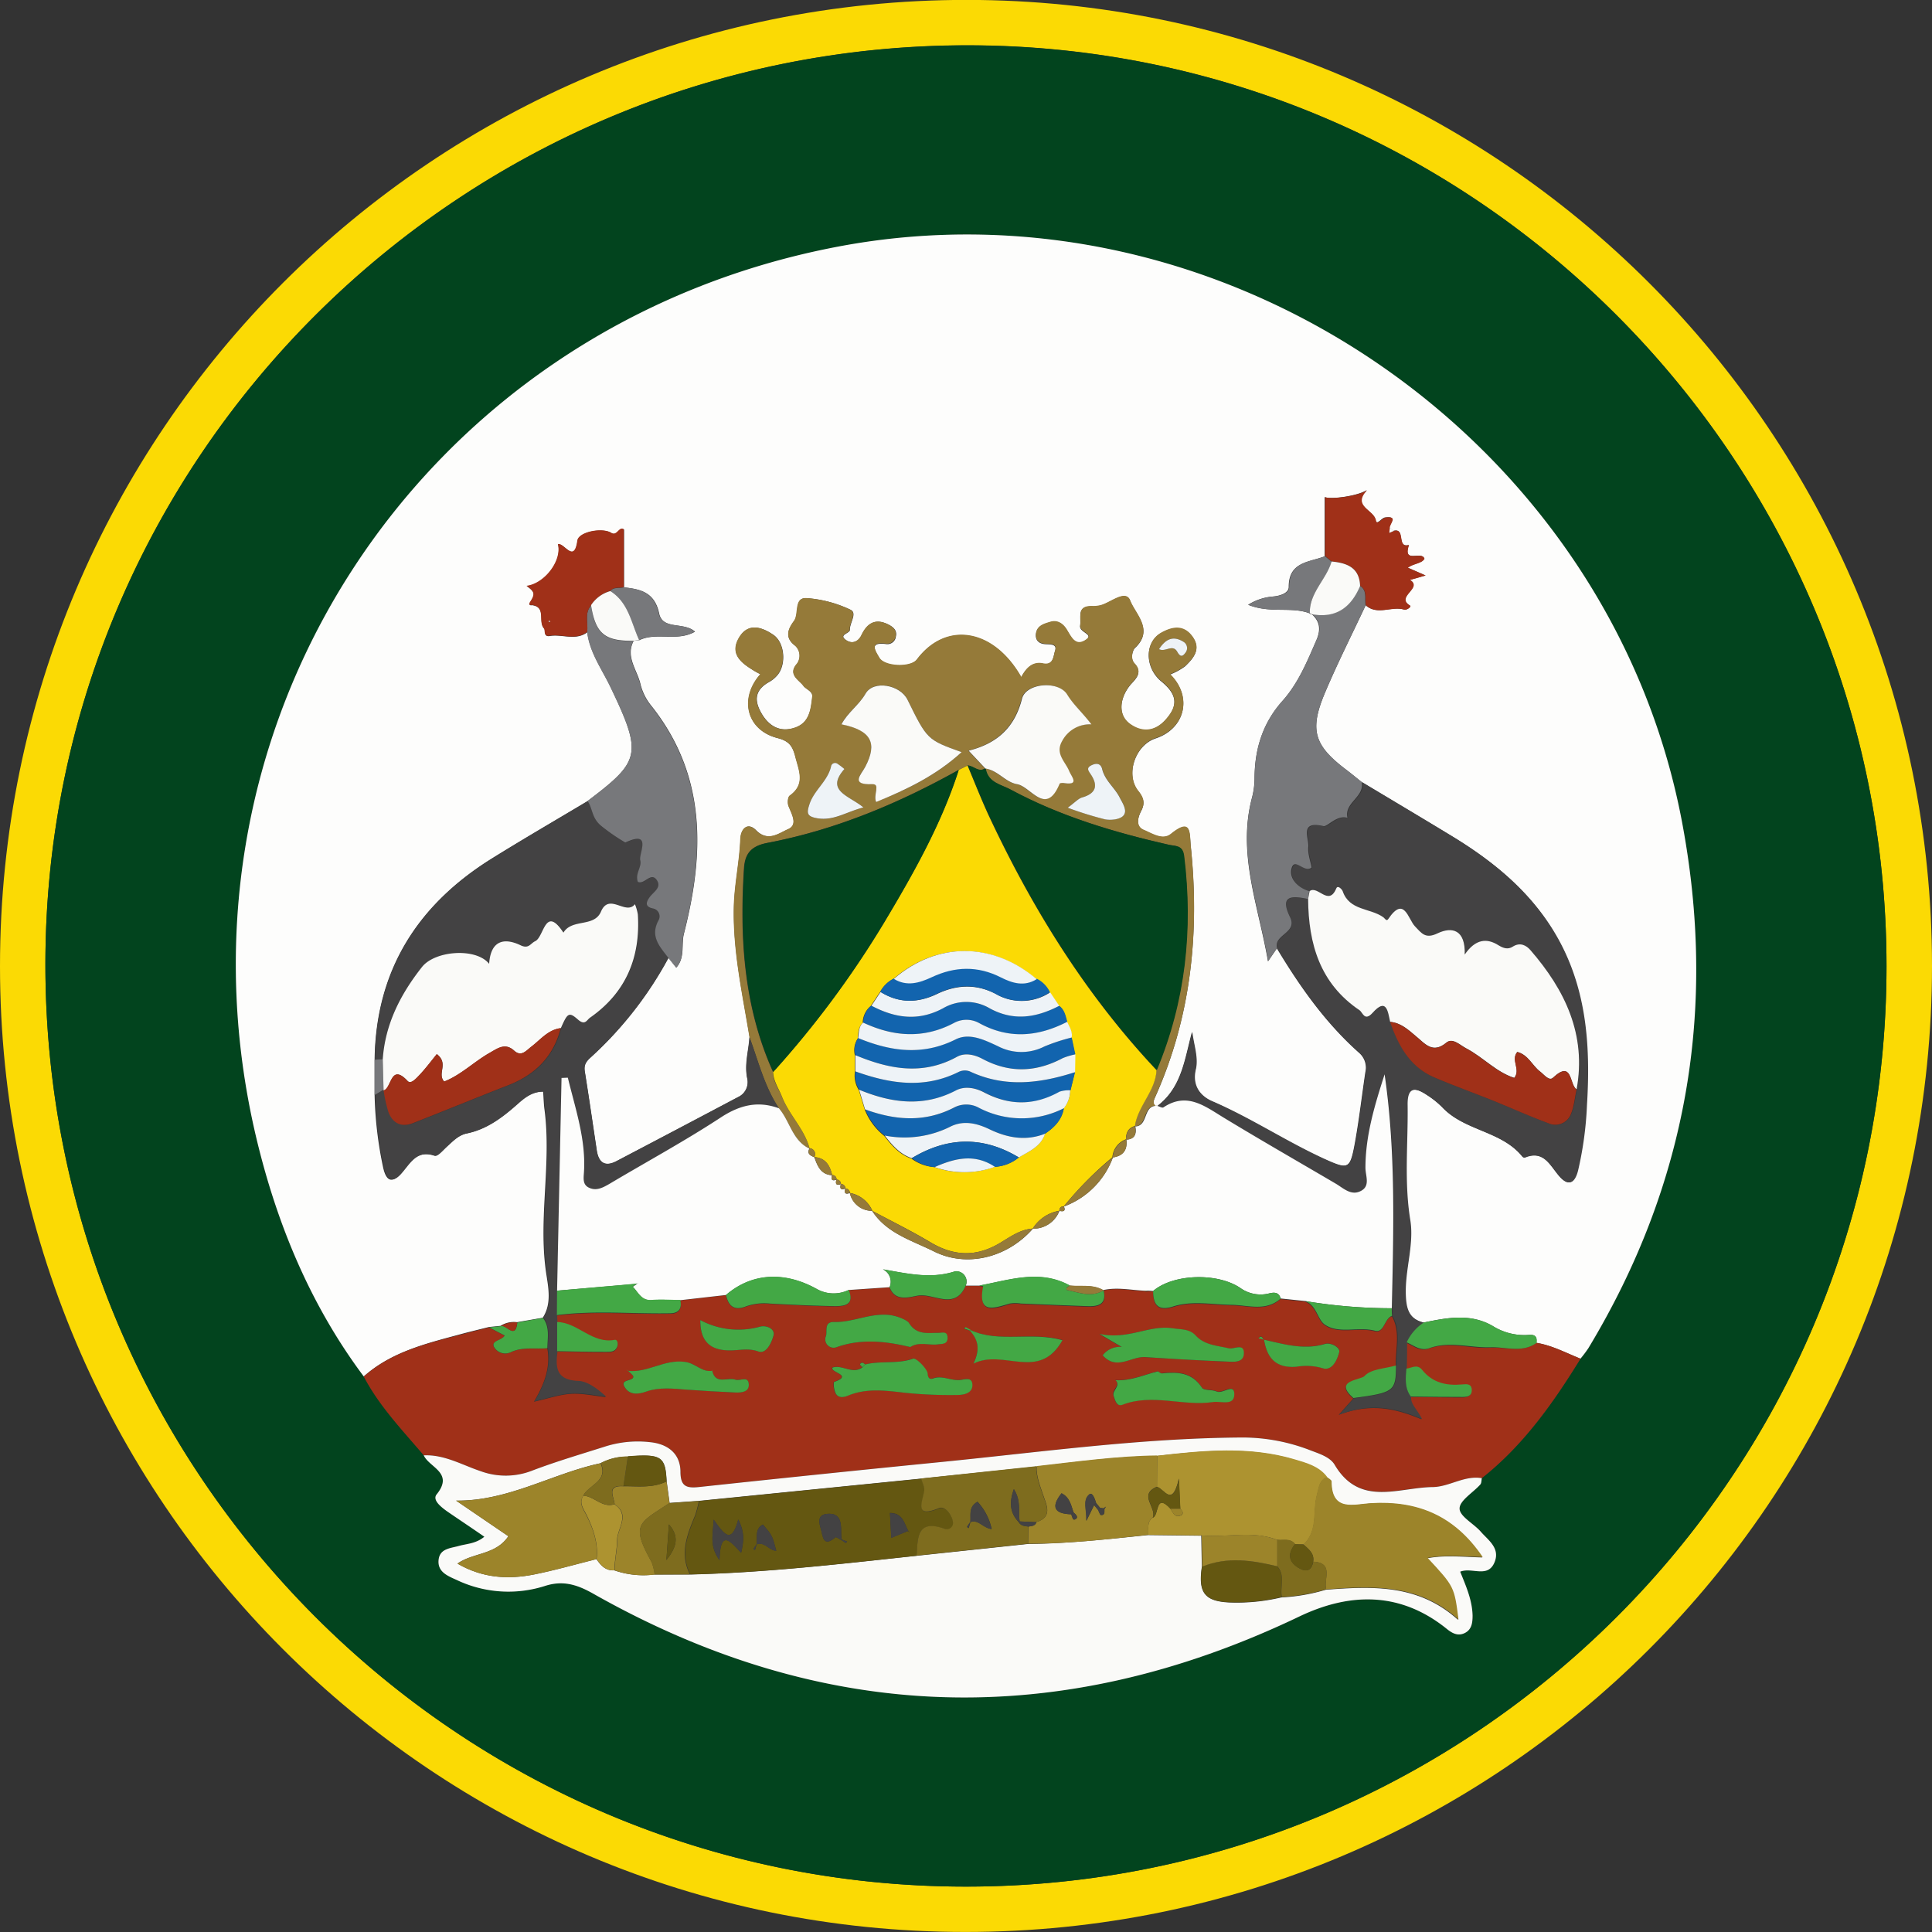<svg id="Layer_1" data-name="Layer 1" xmlns="http://www.w3.org/2000/svg" viewBox="0 0 434.1 434.12"><rect x="0" y="0" width="434.1" height="434.12" fill="#333333" stroke="none"/><defs><style>.cls-1{fill:#fbda04;}.cls-2{fill:#02441e;}.cls-3{fill:#fdfdfc;}.cls-4{fill:#a03018;}.cls-5{fill:#fafaf8;}.cls-6{fill:#957a39;}.cls-7{fill:#434243;}.cls-8{fill:#77787b;}.cls-9{fill:#43a845;}.cls-10{fill:#645711;}.cls-11{fill:#ad9330;}.cls-12{fill:#9c842a;}.cls-13{fill:#7e6c1e;}.cls-14{fill:#eef3f7;}.cls-15{fill:#1264ae;}</style></defs><path class="cls-1" d="M1178.1,538c0,120.05-97.14,217.14-217.25,217.09-119.73,0-216.84-97.22-216.85-217,0-120,97.24-217.17,217.28-217.11C1081,321.06,1178.09,418.23,1178.1,538Zm-10.22.1c0-113.93-92.56-206.8-206.27-206.93-114.25-.12-207.3,92.44-207.41,206.32C754.09,652,846.7,744.88,961,744.9,1075.16,744.93,1167.85,652.27,1167.88,538.13Z" transform="translate(-744 -321)"/><path class="cls-2" d="M1167.88,538.13c0,114.14-92.72,206.8-206.87,206.77C846.7,744.88,754.09,652,754.2,537.52c.11-113.88,93.16-206.44,207.41-206.32C1075.32,331.33,1167.91,424.2,1167.88,538.13Zm-90.93,115c9.31-7.36,16-16.87,22.17-26.84a26.51,26.51,0,0,0,1.78-2.36c22.2-36.79,29-76.32,21-118.45-16.42-86.23-103.39-145.42-189.58-129.06-94.87,18-153.66,109.43-130.14,202.62,4.66,18.48,12.05,35.84,23.57,51.24,3.51,6.64,8.66,12,13.47,17.69,1.23,2.78,6.84,3.93,2.91,8.75-1,1.28,1,2.9,2.39,3.86,2.71,1.86,5.44,3.7,8.32,5.67-1.93,1.58-3.94,1.58-5.78,2.08s-4.3.71-4.51,3.21,2.09,3.52,4.07,4.42a27,27,0,0,0,19.92,1.35c3.93-1.24,7-.35,10.62,1.68,52,29.49,104.91,31,158.79,5.22,11.4-5.45,22.76-5.61,33.16,2.8,1.28,1,2.58,1.65,4.08.88s1.72-2.28,1.69-3.87c-.07-3.52-1.5-6.68-2.78-9.88,2.67-1.08,6.24,1.58,7.74-2.18,1.26-3.15-1.42-4.86-3.1-6.79s-4.78-3.5-4.78-5.23,3-3.56,4.66-5.39C1076.89,654.22,1076.85,653.6,1077,653.12Z" transform="translate(-744 -321)"/><path class="cls-3" d="M825.73,630.27c-11.51-15.4-18.9-32.76-23.56-51.24-23.52-93.19,35.27-184.62,130.14-202.62,86.19-16.36,173.16,42.83,189.58,129.06,8,42.13,1.21,81.66-21,118.45a26.51,26.51,0,0,1-1.78,2.36c-3.26-1.3-6.39-3-9.9-3.56.29-2.26-1.32-1.73-2.56-1.74a13.36,13.36,0,0,1-7-1.88c-5-3.08-10.44-2.05-15.79-.94-3.33-.81-4-3-4.12-6.24-.18-5.69,1.94-11.31,1-16.85-1.41-8.64-.48-17.24-.6-25.85-.07-4.14,1.74-4,4.44-2.2a20,20,0,0,1,3.48,2.79c5,5.31,13.33,5.24,18,11.09a.54.54,0,0,0,.46.15c4.15-1.69,5.59,1.54,7.62,4s3.49,2.08,4.3-1.1a79.52,79.52,0,0,0,2-14.79c.84-13.6-.11-26.91-7.47-39-5.6-9.18-13.65-15.74-22.69-21.24-6.76-4.11-13.56-8.15-20.33-12.21-1.14-.91-2.27-1.85-3.43-2.73-7.25-5.48-8.36-8.92-4.79-17.37,2.8-6.63,6.06-13.07,9.12-19.6,2.64,2.32,5.81.08,8.63.95.56.17,1.7-.66,1.29-.91-3.36-2,3-3.9,0-5.76l3.51-1-4-1.75c1.39-1,3.09-.92,3.74-2-.58-1.92-4.93,1.27-3.49-3.09-2.84.76-.65-3.9-3.44-3.18l-.91-.73c0-.92,2-2.66-1-2.27-.78.1-1.9,1.9-2.11.64-.42-2.44-5.42-3.11-2-6.79-2,1.33-8,2.14-9.44,1.57V446c-3.47,1.36-8.09,1.19-8.07,6.89,0,1.4-2,2-3.5,2.14a12.28,12.28,0,0,0-5.63,1.86c5,2,9.57.35,13.77,1.9a.91.91,0,0,0,.62.29c1.8,1.64,1.92,3.46,1,5.67-2.11,4.85-4.1,9.76-7.68,13.77-4.42,4.94-6.23,10.78-6.26,17.31a17.64,17.64,0,0,1-.57,4.4c-3.34,12.58,1.44,24.24,3.59,36.79l2-2.92c5.16,8.58,10.9,16.72,18.42,23.42a4.42,4.42,0,0,1,1.45,4.43c-.78,5.26-1.39,10.55-2.33,15.77-1.11,6.09-1.47,6.16-7,3.68-8.59-3.9-16.46-9.19-25.16-12.94-2.45-1.06-4.61-3.32-3.67-7.21.61-2.57-.48-5.55-.8-8.35-1.68,6.24-2.31,12.62-8,16.77-.93-.61-.61-1.36-.26-2.15,8.07-18,10-36.85,8-56.28-.3-2.95.23-6.61-4.48-2.8-1.87,1.51-4.24-.15-6.08-.9s-1.41-2.74-.57-4.34.61-2.83-.65-4.4c-3-3.73-.68-10.37,3.87-11.87,6.69-2.2,8.34-9.42,3.27-14.37a14.25,14.25,0,0,0,3.42-1.88c1.81-1.76,3.58-3.78,1.64-6.52s-4.58-2.32-7.08-.92c-3.76,2.11-3.68,7.83.06,10.89,3.56,2.92,3.85,5.4.92,8.65-2.39,2.65-5.28,2.93-8,.92s-2.32-5.73,0-8.66c.91-1.14,3.12-2.73,1.09-4.86-1.15-1.2-.38-3.18.05-3.57,4.33-4,.08-7.6-1.07-10.59-1-2.6-4.28.32-6.53,1a6.59,6.59,0,0,1-2,.23c-3.56-.09-2.44,2.34-2.72,4.39-.21,1.57,3.46,1.86,1.06,3.31-2.16,1.32-3.09-.79-4.05-2.4-.81-1.34-2.07-2.26-3.75-1.75-1.4.42-3,.83-3.19,2.69-.15,1.44.75,2.16,2.08,2.25,1.15.08,2.77-.11,2.2,1.59-.37,1.08-.32,3.28-2.69,2.8s-3.8,1-4.89,3.06c-6.26-11-17-12.6-23.48-3.93-1.38,1.82-7.26,1.6-8.41-.41-.91-1.58-2.36-3.62,1.47-3.14A1.92,1.92,0,0,0,945.3,464c.32-1.43-.66-2.15-1.72-2.69-2.88-1.44-4.71-.26-6,2.42-.68,1.43-2,2-3.31,1.2-2.12-1.33.74-1.57.7-2.42-.08-1.57,1.76-3.75.1-4.52a27.61,27.61,0,0,0-9.79-2.59c-2.94-.16-1.61,3.45-2.84,5.12s-2.34,3.65.27,5.59a3.06,3.06,0,0,1,.41,4c-2.2,2.5.49,3.69,1.42,5,.54.77,2.12,1.22,2,2.44-.34,2.77-.63,5.83-3.86,6.94s-5.79-.18-7.54-3.15-1.52-5.33,1.68-7.1a6.71,6.71,0,0,0,1.9-1.58c2-2.42,1.6-7.25-.92-9-2.68-1.83-5.77-2.78-7.76.7-2.14,3.75.73,5.73,3.55,7.44.41.25.84.46,1.28.7-4.84,5.47-3.08,12.55,3.82,14.33,2.56.66,3.35,1.73,4,4.05.82,3.23,2.42,6.29-1.21,8.9-.45.32-.54,1.67-.28,2.34.72,1.85,2.19,4.25-.11,5.21-2,.84-4.47,3-7.21.21-1.85-1.86-3.41-.36-3.5,2-.19,5.14-1.35,10.16-1.46,15.35-.21,9.93,1.94,19.47,3.52,29.13-.18,3.1-1.19,6.12-.51,9.32a3.71,3.71,0,0,1-2.1,4.16q-13.63,7.21-27.3,14.38c-2.57,1.35-4,.36-4.43-2.39-.89-5.92-1.74-11.83-2.69-17.74-.24-1.48.26-2.23,1.41-3.26a84.3,84.3,0,0,0,17.39-22.28l1.77,2.18c2-2.27,1.06-5.12,1.7-7.62,4.61-18,5.12-35.47-7.27-51.11a12.51,12.51,0,0,1-2.47-4.82c-.69-3.24-3.46-6.19-1.57-9.84l1.29-.16c3.88-1.87,8.47.4,12.51-1.91-2.52-2.28-7.27-.32-8.06-4.09-1-4.72-4.11-5.47-7.89-5.86V440c-1.13-.77-1.48,1.63-2.87.76-2-1.26-7.31-.24-7.58,1.78-.71,5.23-3,.36-4.36.79.95,3.72-3,8.88-7.05,9.36,1.76,1.27,2,1.78.83,3.57-.61.94.32.72.41.73,3.24.48,1.26,3.72,2.68,5.27.34.37-.22,1.9,1.26,1.65,2.79-.47,5.79,1.13,8.43-.84.57,4.58,3.28,8.26,5.2,12.26C888.45,490.56,887.88,492,876,501c-7.23,4.33-14.53,8.56-21.67,13-16.62,10.41-25.91,25.15-26.16,45.09q0,4,0,7.94a86.69,86.69,0,0,0,1.92,16.3c.55,2.51,1.67,3.92,3.88,1.47s3.47-5.5,7.65-4.11c.6.2,1.81-1.26,2.66-2,1.36-1.23,2.64-2.61,4.51-3,4.59-.94,8.1-3.67,11.48-6.67,1.59-1.41,3.28-2.77,5.77-2.73.1,1.4.13,2.72.3,4,1.62,12.24-1.45,24.51.38,36.79.48,3.2,1.28,6.84-.77,10l-5.78,1a5.54,5.54,0,0,0-3.7.82l-2.63.27c-1.91.48-3.83.94-5.73,1.44C840.2,622.77,832.14,624.58,825.73,630.27Z" transform="translate(-744 -321)"/><path class="cls-4" d="M1089.21,622.72c3.52.58,6.65,2.26,9.91,3.56-6.15,10-12.86,19.48-22.17,26.84-4-.66-7.36,2-11.15,2-7.65.07-16.3,4.41-21.91-5-1-1.77-3.44-2.5-5.49-3.27a42.18,42.18,0,0,0-15.1-2.87c-22.68.11-45.12,3.25-67.62,5.49q-27.31,2.71-54.6,5.64c-2.85.3-4.16-.12-4.19-3.48,0-4.09-2.9-6.21-6.83-6.6a24.32,24.32,0,0,0-9.88.91c-5.53,1.77-11.13,3.4-16.55,5.46a16.3,16.3,0,0,1-11.57.17c-4.21-1.4-8.19-3.79-12.85-3.58-4.81-5.66-10-11.05-13.47-17.69,6.4-5.69,14.46-7.5,22.41-9.58,1.9-.5,3.82-1,5.73-1.44l3.49,1.82c-.67,1.18-3,1.09-2.42,2.52a2.89,2.89,0,0,0,3.84,1.21c2.66-1.24,5.45-.61,8.18-.88.76,4.15-.55,7.91-3,12,3.32-.74,5.83-1.63,8.39-1.77s5.16.46,7.74.74c-1.92-1.68-4.08-3.45-6.31-3.54-5-.2-5.13-3.06-4.64-6.7,3.66.06,7.32.15,11,.16,1,0,2.05.07,2.52-1.12.27-.69.07-1.69-.53-1.58-5.06,1-8.27-3.92-12.95-4,0-.51-.05-1-.08-1.54,8.49-1.1,17-.24,25.52-.41,2,0,2.61-1.14,2.2-3l10.28-1.17c.53,2.54,1.91,3.62,4.47,2.59a12.33,12.33,0,0,1,5.39-.63c4.83.25,9.65.49,14.48.57,2.27,0,4.64-.25,3.22-3.65l9.19-.63c1.3,3.56,4.78,2.09,6.64,1.88,3.47-.39,8.13,3.35,10.47-2.23h3.06c.32.08.93.21.92.23-1.27,6.41,2.47,4.91,6,3.87a7.85,7.85,0,0,1,2.47,0c5,.19,10,.42,15,.59,2.49.09,4.37-.5,3.55-3.66,3-.67,6,0,9.07.14l.46.14.47-.08,1.13.05c0,3,1,4.56,4.45,3.49,4.32-1.37,8.76-.44,13.16-.38,3.7,0,7.7,1.56,11-1.42l5.42.56c2.65.87,2.81,4.13,4.47,5.28,3.21,2.22,7.5.4,11.3,1.4,2.11.55,2.08-2.74,3.85-3.36,2,3.59.73,7.43.87,11.17-2.45.71-5.63.77-7.08,2.38-.87,1-7.09.92-2.49,4.93l-3.26,3.66c6.94-2.61,12.38-1.62,18.6,1-1.26-2.42-2.62-3.41-2.46-5,3.89,0,7.77.1,11.66.09,1,0,2.1-.31,2-1.61s-1.22-1.29-2.2-1.2c-3.49.32-6.63-.37-8.94-3.26-1.13-1.42-2.35-.43-3.55-.29l.08-5.91c1.62.69,3.06,2,5,1.3,4.57-1.65,9.17,0,13.74-.2C1082.31,623.6,1086,625.07,1089.21,622.72Zm-61.27-.7c-.28-.49-.51-1.13-1.17-.35l1.24.28c.66,4.16,2.67,6.5,7.32,6.11a13.08,13.08,0,0,1,5.76.31c2.24.79,3.41-1.92,3.82-3.61.24-1-1.81-2.25-3.3-1.79C1036.9,624.4,1032.45,623,1027.94,622Zm-65.85-2.15c-.38-.21-.75-.45-1.15-.63-.06,0-.23.21-.35.32L962,620c1.58,1.84,2.42,3.86.74,7.35,6.83-3.42,14.76,4.13,20-5.26C975.69,620.15,968.5,622.79,962.09,619.87ZM885,629l-.23-.31.28.26c.44.47,1.28,1,1.24,1.41-.12,1.1-3.4.4-1.74,2.61,1.12,1.5,2.95,1.29,4.58.71,3-1.08,6.13-.67,9.24-.44,3.61.26,7.24.47,10.86.63,1.33.05,3-.09,3-1.79-.08-2.09-2-.71-3-1.09-1.75-.65-4.49,1.2-5.22-2l.26-.27-.22.31c-2.32.37-3.74-1.71-6.11-2C893.22,626.38,889.47,629.58,885,629Zm53.37-1.43c-.38-.37-.79-.62-1.17-.06-.05.07.36.44.55.68-2.23,1.7-4.49-.64-6.74.06-.72,1.1,4.83,1.68.31,3.26a4.65,4.65,0,0,0,.43,2.62c.57,1,1.74.86,2.7.45,4.22-1.77,8.51-1.15,12.87-.65a99.27,99.27,0,0,0,11.7.49c1.42,0,3.39-.35,3.41-2.2,0-2.06-1.82-1.2-3-1.15-2,.09-3.82-1.1-5.86-.35-.65.24-1.15-.25-1.19-1.1s-2.56-3.61-3.27-3.36C945.66,627.53,941.92,626.7,938.39,627.59Zm53.37-2.06c3.11,3.47,6.34.24,9.47.43,6.07.37,12.14.71,18.22,1,1.58.07,3.93.39,4-1.8.08-2.45-2.21-.89-3.43-1.18-2.6-.62-5.37-.69-7.41-2.88-1.39-1.5-3.21-1.32-5.16-1.61-5.36-.82-10,2.68-16.45,1.26l5,2.93A4.85,4.85,0,0,0,991.76,625.53Zm12.39,3.6c-3.11.79-6.15,2.2-9.52,1.94,1.29,1.28-.86,2.09-.43,3.52s.79,2.51,2,2c6.73-2.57,13.57.43,20.31-.6,1.81-.28,4.85,1,4.81-1.77,0-2.59-2.63,0-4-.61-1-.48-2.83-.15-3.26-.83-2.23-3.48-5.45-3.6-9-3.23C1004.81,629.62,1004.5,629.31,1004.15,629.13Zm-55.62-5.46c2-1.28,4.16-.33,6.26-.59,1-.12,2.16-.16,2.13-1.52s-1.13-1-2.13-1.06c-2.35,0-4.83.55-6.56-2.25-.35-.56-2.75-1.72-5-1.82-4.2-.2-7.83,1.74-11.82,1.63-2.34-.07-1.47,2.15-1.82,3.16a1.88,1.88,0,0,0,2.47,2.47C937.56,621.74,943,622.34,948.53,623.67Zm-47.18-6.06c0,5.13,2.56,6.88,6.92,6.82,2,0,3.94-.55,6.16.24,1.84.66,3-2.09,3.41-3.58s-1.6-2.37-3-2A18.11,18.11,0,0,1,901.35,617.61Z" transform="translate(-744 -321)"/><path class="cls-5" d="M839.21,648c4.66-.21,8.64,2.18,12.85,3.58a16.3,16.3,0,0,0,11.57-.17c5.42-2.06,11-3.69,16.55-5.46a24.32,24.32,0,0,1,9.88-.91c3.93.39,6.79,2.51,6.83,6.6,0,3.36,1.34,3.78,4.19,3.48q27.28-2.93,54.6-5.64c22.5-2.24,44.94-5.38,67.62-5.49a42.18,42.18,0,0,1,15.1,2.87c2,.77,4.45,1.5,5.49,3.27,5.61,9.46,14.26,5.12,21.91,5,3.79,0,7.18-2.68,11.15-2-.1.48-.06,1.1-.34,1.42-1.63,1.83-4.66,3.6-4.66,5.39s3.18,3.38,4.78,5.23,4.36,3.64,3.1,6.79c-1.5,3.76-5.07,1.1-7.74,2.18,1.28,3.2,2.71,6.36,2.78,9.88,0,1.59-.19,3.09-1.69,3.87s-2.8.17-4.08-.88c-10.4-8.41-21.76-8.25-33.16-2.8C982.06,710,929.13,708.47,877.15,679c-3.58-2-6.69-2.92-10.62-1.68A27,27,0,0,1,846.61,676c-2-.9-4.29-1.78-4.07-4.42s2.62-2.68,4.51-3.21,3.85-.5,5.78-2.08c-2.88-2-5.61-3.81-8.32-5.67-1.4-1-3.44-2.58-2.39-3.86C846.05,651.89,840.44,650.74,839.21,648Zm45.87.29a12.86,12.86,0,0,0-6.14,1.48c-10.86,2.31-20.73,8.54-32.46,8.4l11.75,8c-2.85,4.25-7.89,3.64-11.44,6.15,5.66,3.28,11.39,3.6,17.22,2.44,4.71-.94,9.34-2.28,14-3.44,1,1.46,2.09,2.64,4,2.52a19.84,19.84,0,0,0,9,.94l8,0c17.05-.4,34-2.38,50.89-4.2l25-2.66c9-.07,18-1.08,27-2l12,.14.14,7c-.86,5.79.62,7.72,6.11,8a43.31,43.31,0,0,0,11.74-1.13,41.66,41.66,0,0,0,10-1.73c10.42-.78,20.79-1.32,29.73,6.78-1-7.38-1-7.38-6.94-13.85,4-.77,7.89-.3,12.38-.19-6.38-9.43-14.77-12.72-25.11-12.11-3.83.23-8.79,2-8.84-4.89,0-.32-.7-.64-1.07-1-1.8-2.41-4.54-3.14-7.21-3.94-10.24-3.08-20.6-2-31-.85-9.09.1-18.07,1.38-27.08,2.38L951,653.22l-49.9,5-6.65.47-.66-4.87C893.52,648.24,892.6,647.64,885.08,648.25Z" transform="translate(-744 -321)"/><path class="cls-6" d="M912.38,554c-1.58-9.66-3.73-19.2-3.52-29.13.11-5.19,1.27-10.21,1.46-15.35.09-2.35,1.65-3.85,3.5-2,2.74,2.75,5.21.63,7.21-.21,2.3-1,.83-3.36.11-5.21-.26-.67-.17-2,.28-2.34,3.63-2.61,2-5.67,1.21-8.9-.6-2.32-1.39-3.39-4-4.05-6.9-1.78-8.66-8.86-3.82-14.33-.44-.24-.87-.45-1.28-.7-2.82-1.71-5.69-3.69-3.55-7.44,2-3.48,5.08-2.53,7.76-.7,2.52,1.73,2.93,6.56.92,9a6.71,6.71,0,0,1-1.9,1.58c-3.2,1.77-3.41,4.15-1.68,7.1s4.21,4.3,7.54,3.15,3.52-4.17,3.86-6.94c.15-1.22-1.43-1.67-2-2.44-.93-1.32-3.62-2.51-1.42-5a3.06,3.06,0,0,0-.41-4c-2.61-1.94-1.4-4.06-.27-5.59s-.1-5.28,2.84-5.12a27.61,27.61,0,0,1,9.79,2.59c1.66.77-.18,2.95-.1,4.52,0,.85-2.82,1.09-.7,2.42,1.29.81,2.63.23,3.31-1.2,1.27-2.68,3.1-3.86,6-2.42,1.06.54,2,1.26,1.72,2.69a1.92,1.92,0,0,1-2.18,1.63c-3.83-.48-2.38,1.56-1.47,3.14,1.15,2,7,2.23,8.41.41,6.5-8.67,17.22-7.06,23.48,3.93,1.09-2.05,2.52-3.54,4.89-3.06s2.32-1.72,2.69-2.8c.57-1.7-1-1.51-2.2-1.59-1.33-.09-2.23-.81-2.08-2.25.19-1.86,1.79-2.27,3.19-2.69,1.68-.51,2.94.41,3.75,1.75,1,1.61,1.89,3.72,4.05,2.4,2.4-1.45-1.27-1.74-1.06-3.31.28-2.05-.84-4.48,2.72-4.39a6.59,6.59,0,0,0,2-.23c2.25-.65,5.53-3.57,6.53-1,1.15,3,5.4,6.59,1.07,10.59-.43.39-1.2,2.37-.05,3.57,2,2.13-.18,3.72-1.09,4.86-2.32,2.93-2.74,6.67,0,8.66s5.65,1.73,8-.92c2.93-3.25,2.64-5.73-.92-8.65-3.74-3.06-3.82-8.78-.06-10.89,2.5-1.4,5.1-1.88,7.08.92s.17,4.76-1.64,6.52a14.25,14.25,0,0,1-3.42,1.88c5.07,5,3.42,12.17-3.27,14.37-4.55,1.5-6.87,8.14-3.87,11.87,1.26,1.57,1.5,2.76.65,4.4s-1.22,3.61.57,4.34,4.21,2.41,6.08.9c4.71-3.81,4.18-.15,4.48,2.8,2,19.43.08,38.29-8,56.28-.35.79-.67,1.54.26,2.15l.09-.12c-3.26-.18-2,4.52-4.94,4.63.59-4.63,4.64-7.93,4.87-12.71,6.43-15.46,8.18-31.51,6.14-48.08-.31-2.48-1.91-2.15-3.48-2.51-12.29-2.8-24.32-6.38-35.48-12.39-2.12-1.15-5.08-1.56-5.61-4.71,2.72.43,4.42,3.06,7,3.49,3.14.53,6.48,7.35,9.57-.08.07-.16.62-.22.92-.17,3.66.57,1.78-1.36,1.23-2.7-.89-2.17-3.24-3.91-1.55-6.79a7,7,0,0,1,6.55-3.69c-2-2.74-4-4.4-5.44-6.7-2-3.21-9.25-2.6-10.15.92-1.63,6.46-5.55,10.07-12,11.69l3.76,4c-1.51,1-2.6-.59-3.93-.66l-2,1c-13.53,7.55-27.73,13.49-43,16.4-3.86.74-5,2.62-5.23,5.67-1,15.7-.06,31.15,6.53,45.78,0,2.08,1.24,3.74,2,5.57,1.63,4.15,5.1,7.3,6.22,11.71-3.87-1.84-4.4-6.22-6.9-9.09C915.76,565.13,914.41,559.43,912.38,554Zm47.68-64c-7.73-2.82-7.73-2.82-12.16-11.82-1.64-3.33-7.64-4.48-9.43-1.34-1.48,2.58-4,4.21-5.4,6.88,6.68,1.34,8.17,4.2,5.32,9.59-.93,1.75-3.37,4.05,1.58,3.86,1.95-.07.17,2.43.89,4C947.8,498.41,954.36,495.24,960.06,490ZM938,502.42c-3.24-2.69-8.61-3.68-4.27-8.63a15,15,0,0,0-1.51-1.15.92.92,0,0,0-1.5.6c-.78,3.34-3.83,5.35-4.87,8.55-.64,1.95-.54,2.7,1.92,3.09C931.4,505.46,934,503.48,938,502.42Zm45.9.07a80.39,80.39,0,0,0,8.41,2.6c1.33.25,3.36,0,4.12-.83,1-1.12-.2-2.84-.85-4.12-1.12-2.19-3.26-3.75-3.9-6.28-.29-1.13-1-1.53-2.25-1-1.48.65-.87,1.28-.27,2.2,1.66,2.57,1,4.25-2,5.11C986.28,500.43,985.58,501.26,983.9,502.49Zm20.52-35.63c1.46.75,3.05-1.24,4.1.59.43.75,1,1.43,1.76.3a1.65,1.65,0,0,0-.42-2.58C1007.53,463.74,1005.86,464.64,1004.42,466.86Z" transform="translate(-744 -321)"/><path class="cls-7" d="M1004,569.51l-.09.12c5.66-4.15,6.29-10.53,8-16.77.32,2.8,1.41,5.78.8,8.35-.94,3.89,1.22,6.15,3.67,7.21,8.7,3.75,16.57,9,25.16,12.94,5.49,2.48,5.85,2.41,7-3.68.94-5.22,1.55-10.51,2.33-15.77a4.42,4.42,0,0,0-1.45-4.43c-7.52-6.7-13.26-14.84-18.42-23.42-.81-3,4.68-3.38,2.92-6.95-2.49-5.06.62-4.79,4.06-4.07.08,10.07,2.68,19,11.54,25,.73.49,1.12,2.62,2.93.6,3.16-3.52,3.44-.24,3.95,2,1.87,5.34,4.48,10.14,10,12.5,4.4,1.87,8.9,3.49,13.33,5.27,4.09,1.64,8.11,3.46,12.25,5a3.74,3.74,0,0,0,4.94-1.82c.8-1.76,1-3.83,1.38-5.76,2.23-12.3-2.56-22.3-10.36-31.26-1-1.09-2.35-1.86-4-.79-1.06.69-2.08.37-3.2-.32-2.63-1.63-5.15-1.46-7.58,2.09.18-5.61-2.85-6.32-6.1-4.77-2.73,1.31-3.6,0-5.09-1.58s-2.42-7-6-1.62c-.4.62-.75-.16-1.1-.41-2.93-2.11-7.63-1.44-9.13-5.86-.13-.37-1.1-1.46-1.44-.63-1.69,4.16-4.14-.78-6,.62-2.48-.74-4.5-2.71-4-4.91.63-3,2.88,1,4.55-.4-.26-1.46-.89-3.08-.74-4.64.18-2-2.1-5.94,3.4-4.67.91.21,3-2.59,5.41-1.85-.87-3.44,3.92-4.66,3.17-8.06,6.77,4.06,13.57,8.1,20.33,12.21,9,5.5,17.09,12.06,22.69,21.24,7.36,12.06,8.31,25.37,7.47,39a79.52,79.52,0,0,1-2,14.79c-.81,3.18-2.35,3.47-4.3,1.1s-3.47-5.69-7.62-4a.54.54,0,0,1-.46-.15c-4.67-5.85-13-5.78-18-11.09a20,20,0,0,0-3.48-2.79c-2.7-1.83-4.51-1.94-4.44,2.2.12,8.61-.81,17.21.6,25.85.9,5.54-1.22,11.16-1,16.85.11,3.23.79,5.43,4.12,6.24a10.62,10.62,0,0,0-3.84,4.45c0,2,0,3.94-.08,5.91-.2,2.17-.44,4.35,1,6.27-.16,1.62,1.2,2.61,2.46,5-6.22-2.66-11.66-3.65-18.6-1l3.26-3.66c9.13-1.21,9.54-1.52,9.57-7.31-.14-3.74,1.17-7.58-.87-11.17,0-.56,0-1.12-.07-1.69.42-17.54.92-35.09-1.62-52.56-2.22,6.92-4.31,13.78-4.31,21,0,1.89,1.23,4.21-1.24,5.31-2.09.93-3.73-.75-5.42-1.74-8.42-5-16.9-9.8-25.24-14.87-4.26-2.6-8.25-5.76-13.49-2.27C1005.13,570,1004.49,569.64,1004,569.51Z" transform="translate(-744 -321)"/><path class="cls-7" d="M912.38,554c2,5.42,3.38,11.12,6.65,16-4.69-1.69-8.7-.73-12.94,2-8.17,5.31-16.74,10-25.14,15-1.45.87-2.93,1.66-4.62.83-1.24-.6-1.21-1.76-1.12-3,.6-7.56-1.87-14.56-3.59-21.7l-1.42.06-1,47.8c0,1.82,0,3.65,0,5.47,0,.52,0,1,.08,1.55,0,2.19,0,4.37,0,6.56-.49,3.64-.37,6.5,4.64,6.7,2.23.09,4.39,1.86,6.31,3.54-2.58-.28-5.18-.88-7.74-.74s-5.07,1-8.39,1.77c2.41-4,3.72-7.8,3-12,0-2.31.61-4.71-1-6.79,2-3.2,1.25-6.84.77-10-1.83-12.28,1.24-24.55-.38-36.79-.17-1.31-.2-2.63-.3-4-2.49,0-4.18,1.32-5.77,2.73-3.38,3-6.89,5.73-11.48,6.67-1.87.38-3.15,1.76-4.51,3-.85.78-2.06,2.24-2.66,2-4.18-1.39-5.56,1.79-7.65,4.11s-3.33,1-3.88-1.47a86.69,86.69,0,0,1-1.92-16.3l2-1.2V566a33.18,33.18,0,0,0,1.07,4.83c.94,2.52,2.9,3.54,5.48,2.54,7.15-2.79,14.25-5.73,21.4-8.51,6.09-2.36,10.21-6.44,11.85-12.86,1.49-3.4,1.8-3.74,3.85-1.93,1.6,1.41,2,.06,2.71-.43,8.08-5.64,11.35-13.55,10.74-23.22a11.3,11.3,0,0,0-.65-2.28c-2.07,2.61-5.78-2.69-7.64,1.68-1.53,3.58-6.51,1.51-8.43,4.71-4.14-6.28-4.35,1-6.34,1.92-1.08.5-1.44,1.81-3.29.92-3.67-1.76-6.73-1.11-7.06,4.17-2.94-3.68-12.16-3-15.08.7C834,544.34,830.52,551,830,559l-1.78.13c.26-19.94,9.55-34.68,26.17-45.09,7.14-4.47,14.44-8.7,21.67-13,1.17,1.72.89,3.83,3.09,5.61a44,44,0,0,0,5.38,3.71c6.17-2.87,3,2.47,3.36,4s-1.25,3.06-.53,4.85c1.51.62,3-2.41,4.29-.34,1.06,1.63-.81,2.61-1.64,3.75s-1.12,2.14.67,2.55a1.8,1.8,0,0,1,1.29,2.71c-1.93,3.59.32,5.89,2.21,8.37a84.3,84.3,0,0,1-17.39,22.28c-1.15,1-1.65,1.78-1.41,3.26.95,5.91,1.8,11.82,2.69,17.74.42,2.75,1.86,3.74,4.43,2.39q13.68-7.15,27.3-14.38a3.71,3.71,0,0,0,2.1-4.16C911.19,560.13,912.2,557.11,912.38,554Z" transform="translate(-744 -321)"/><path class="cls-8" d="M1037.92,523c-3.44-.72-6.55-1-4.06,4.07,1.76,3.57-3.73,3.9-2.92,6.95l-2,2.92c-2.15-12.55-6.93-24.21-3.59-36.79a17.64,17.64,0,0,0,.57-4.4c0-6.53,1.84-12.37,6.26-17.31,3.58-4,5.57-8.92,7.68-13.77,1-2.21.84-4-1-5.67,5.37.91,8.69-1.64,10.68-6.39,1.73,1.08,1,2.88,1.3,4.39-3.06,6.53-6.32,13-9.12,19.6-3.57,8.45-2.46,11.89,4.79,17.37,1.16.88,2.29,1.82,3.43,2.73.75,3.4-4,4.62-3.17,8.06-2.4-.74-4.5,2.06-5.41,1.85-5.5-1.27-3.22,2.71-3.4,4.67-.15,1.56.48,3.18.74,4.64-1.67,1.4-3.92-2.58-4.55.4-.46,2.2,1.56,4.17,4,4.91Z" transform="translate(-744 -321)"/><path class="cls-8" d="M894.15,536.2c-1.89-2.48-4.14-4.78-2.21-8.37a1.8,1.8,0,0,0-1.29-2.71c-1.79-.41-1.49-1.41-.67-2.55s2.7-2.12,1.64-3.75c-1.33-2.07-2.78,1-4.29.34-.72-1.79.93-3.38.53-4.85s2.81-6.88-3.36-4a44,44,0,0,1-5.38-3.71c-2.2-1.78-1.92-3.89-3.09-5.61,11.85-9,12.42-10.42,5.08-25.68-1.92-4-4.63-7.68-5.2-12.26.31-2-.66-4.21.89-6,1,6.37,3,8.06,9.51,8-1.89,3.65.88,6.6,1.57,9.84a12.51,12.51,0,0,0,2.47,4.82c12.39,15.64,11.88,33.11,7.27,51.11-.64,2.5.33,5.35-1.7,7.62Z" transform="translate(-744 -321)"/><path class="cls-4" d="M1050.9,457c-.27-1.51.43-3.31-1.3-4.38-.14-4.16-3-5.17-6.41-5.5l-1.46-1.2V432.71c1.44.57,7.49-.24,9.44-1.57-3.42,3.68,1.58,4.35,2,6.79.21,1.26,1.33-.54,2.11-.64,3-.39,1,1.35,1,2.27,0,.39-.09.78-.13,1.17l1-.44c2.79-.72.6,3.94,3.44,3.18-1.44,4.36,2.91,1.17,3.49,3.09-.65,1.12-2.35,1-3.74,2l4,1.75-3.51,1c3,1.86-3.36,3.74,0,5.76.41.25-.73,1.08-1.29.91C1056.71,457.12,1053.54,459.36,1050.9,457Z" transform="translate(-744 -321)"/><path class="cls-4" d="M876.8,457c-1.55,1.83-.58,4-.89,6-2.64,2-5.64.37-8.43.84-1.48.25-.92-1.28-1.26-1.65-1.42-1.55.56-4.79-2.68-5.27-.09,0-1,.21-.41-.73,1.17-1.79.93-2.3-.83-3.57,4-.48,8-5.64,7.05-9.36,1.36-.43,3.65,4.44,4.36-.79.27-2,5.58-3,7.58-1.78,1.39.87,1.74-1.53,2.87-.76v13c-1,.31-2.23-.2-3,.84A7.57,7.57,0,0,0,876.8,457Zm-9.12,3.65-.33-.22-.06.32Z" transform="translate(-744 -321)"/><path class="cls-9" d="M1060.07,622.61a10.62,10.62,0,0,1,3.84-4.45c5.35-1.11,10.74-2.14,15.79.94a13.36,13.36,0,0,0,7,1.88c1.24,0,2.85-.52,2.56,1.74-3.25,2.35-6.91.88-10.36,1-4.57.15-9.17-1.45-13.74.2C1063.13,624.63,1061.69,623.3,1060.07,622.61Z" transform="translate(-744 -321)"/><path class="cls-8" d="M1041.73,446l1.46,1.2c-1.18,4.06-5,7-4.89,11.59-4.2-1.55-8.82.11-13.77-1.9a12.28,12.28,0,0,1,5.63-1.86c1.55-.1,3.5-.74,3.5-2.14C1033.64,447.15,1038.26,447.32,1041.73,446Z" transform="translate(-744 -321)"/><path class="cls-5" d="M1038.3,458.75c-.09-4.59,3.71-7.53,4.89-11.59,3.43.33,6.27,1.34,6.41,5.5-2,4.74-5.31,7.29-10.68,6.38A.91.91,0,0,1,1038.3,458.75Z" transform="translate(-744 -321)"/><path class="cls-8" d="M881.13,453.81c.8-1,2-.53,3-.84,3.78.39,6.9,1.14,7.89,5.86.79,3.77,5.54,1.81,8.06,4.09-4,2.31-8.63,0-12.51,1.9C885.83,460.93,885.21,456.35,881.13,453.81Z" transform="translate(-744 -321)"/><path class="cls-5" d="M881.13,453.81c4.08,2.54,4.7,7.12,6.47,11l-1.29.17c-6.47.07-8.48-1.62-9.51-8A7.57,7.57,0,0,1,881.13,453.81Z" transform="translate(-744 -321)"/><path class="cls-9" d="M866,617.13c1.59,2.08,1,4.48,1,6.79-2.73.27-5.52-.36-8.18.88a2.89,2.89,0,0,1-3.84-1.21c-.61-1.43,1.75-1.34,2.42-2.52l-3.49-1.82,2.64-.27c1.18-.47,3.28,3.14,3.69-.82Z" transform="translate(-744 -321)"/><path class="cls-8" d="M830.18,565.84l-2,1.2q0-4,0-7.94L830,559Z" transform="translate(-744 -321)"/><path class="cls-4" d="M860.21,618.16c-.41,4-2.51.35-3.69.82A5.5,5.5,0,0,1,860.21,618.16Z" transform="translate(-744 -321)"/><path class="cls-3" d="M869.17,611l1-47.8,1.42-.06c1.72,7.14,4.19,14.14,3.59,21.7-.09,1.24-.12,2.4,1.12,3,1.69.83,3.17,0,4.62-.83,8.4-5,17-9.66,25.14-15,4.24-2.74,8.25-3.7,12.94-2,2.5,2.87,3,7.25,6.9,9.09V579c-.67,1.21.14,1.64,1.06,2l0,0c.72,2,1.45,3.91,4,4.06l0,0c-.29,1,0,1.38,1,1l0,0c-.31,1,0,1.39,1,1l0,0c-.34,1,0,1.39,1,1l0,0c-.35,1.05,0,1.36,1,1l0,0a5.06,5.06,0,0,0,5.05,4l-.06,0c3.29,5.08,8.93,6.64,13.9,9.12,7.35,3.69,16.46,1.46,22.25-5.12l-.05,0a6.23,6.23,0,0,0,6-4l0,0c.88.2,1.46.09,1-1l-.05.05A18.55,18.55,0,0,0,994.08,581l-.05.06c2.37-.34,3.35-1.72,3.05-4.06l0,.06c2-.12,2.34-1.38,2-3.05v.1c3-.11,1.68-4.81,4.94-4.63.48.13,1.12.52,1.39.34,5.24-3.49,9.23-.33,13.49,2.27,8.34,5.07,16.82,9.92,25.24,14.87,1.69,1,3.33,2.67,5.42,1.74,2.47-1.1,1.24-3.42,1.24-5.31,0-7.25,2.09-14.11,4.31-21,2.54,17.47,2,35,1.62,52.56a118.58,118.58,0,0,1-19.55-1.63l-5.41-.56c-.47-1.53-1.56-1.41-2.78-1.1a7.83,7.83,0,0,1-6.35-1.3c-5.15-3.44-15-3.16-19.54.71L1002,611,1001,611c-3-.15-6-.81-9.07-.14l.06.1c-2.39-1.44-5.06-.83-7.62-1.09-6.78-3.73-13.57-1.24-20.35,0H961a2.32,2.32,0,0,0-2.39-3.21c-5.45,1.79-10.73.5-16.22-.44a3.09,3.09,0,0,1,1.5,4l-9.19.63a7.73,7.73,0,0,1-7.15-.2c-7.2-4-14.58-3.69-20.41,1.32l-10.28,1.17c-2.15,0-4.31-.2-6.44,0-2.36.18-3-1.77-4.25-3l1.2-.82v.08a8.09,8.09,0,0,1-.86.12Z" transform="translate(-744 -321)"/><path class="cls-9" d="M938.39,627.58c3.53-.88,7.27-.05,10.78-1.3.71-.25,3.23,2.36,3.27,3.36s.54,1.34,1.19,1.1c2-.75,3.9.44,5.86.35,1.14-.05,3-.91,3,1.15,0,1.85-2,2.2-3.41,2.2a99.27,99.27,0,0,1-11.7-.49c-4.36-.5-8.65-1.12-12.87.65-1,.41-2.13.54-2.7-.45a4.65,4.65,0,0,1-.43-2.62c4.52-1.58-1-2.16-.31-3.26,2.25-.7,4.51,1.64,6.74-.06C938,628,938.19,627.8,938.39,627.58Z" transform="translate(-744 -321)"/><path class="cls-9" d="M991.76,625.53a4.85,4.85,0,0,1,4.28-1.89l-5-2.93c6.47,1.42,11.09-2.08,16.45-1.26,1.95.29,3.77.11,5.16,1.61,2,2.19,4.81,2.26,7.41,2.88,1.22.29,3.51-1.27,3.43,1.18-.07,2.19-2.42,1.87-4,1.8-6.08-.25-12.15-.59-18.22-1C998.1,625.77,994.87,629,991.76,625.53Z" transform="translate(-744 -321)"/><path class="cls-9" d="M869.17,611l17.33-1.54a8.09,8.09,0,0,0,.86-.12v-.08l-1.2.82c1.26,1.21,1.89,3.16,4.25,3,2.13-.17,4.29,0,6.44,0,.41,1.84-.25,2.95-2.2,3-8.51.17-17-.69-25.52.41C869.14,614.67,869.15,612.84,869.17,611Z" transform="translate(-744 -321)"/><path class="cls-9" d="M907.13,611.94c5.83-5,13.21-5.36,20.41-1.32a7.73,7.73,0,0,0,7.15.2c1.42,3.4-1,3.68-3.22,3.65-4.83-.08-9.65-.32-14.48-.57a12.33,12.33,0,0,0-5.39.63C909,615.56,907.66,614.48,907.13,611.94Z" transform="translate(-744 -321)"/><path class="cls-9" d="M1003.09,611.07c4.51-3.87,14.39-4.15,19.54-.71a7.83,7.83,0,0,0,6.35,1.3c1.22-.31,2.31-.43,2.78,1.1-3.36,3-7.36,1.46-11.06,1.42-4.4-.06-8.84-1-13.16.38C1004.14,615.63,1003.12,614.09,1003.09,611.07Z" transform="translate(-744 -321)"/><path class="cls-9" d="M964.05,609.83c6.78-1.24,13.57-3.73,20.36,0a5.32,5.32,0,0,0-.76.56c-.07.07,0,.43,0,.44,2.77.57,5.54,1.76,8.33.09l-.06-.1c.82,3.16-1.06,3.75-3.55,3.66-5-.17-10-.4-15-.59a7.85,7.85,0,0,0-2.47,0c-3.54,1-7.28,2.54-6-3.87C965,610,964.37,609.91,964.05,609.83Z" transform="translate(-744 -321)"/><path class="cls-9" d="M1004.15,629.13c.35.18.66.49.93.46,3.51-.37,6.73-.25,9,3.23.43.68,2.24.35,3.26.83,1.4.65,4-2,4,.61,0,2.75-3,1.49-4.81,1.77-6.74,1-13.58-2-20.31.6-1.22.47-1.62-.75-2-2s1.72-2.24.43-3.52C998,631.33,1001,629.92,1004.15,629.13Z" transform="translate(-744 -321)"/><path class="cls-9" d="M948.53,623.67c-5.54-1.33-11-1.93-16.48,0a1.88,1.88,0,0,1-2.47-2.47c.35-1-.52-3.23,1.82-3.16,4,.11,7.62-1.83,11.82-1.63,2.26.1,4.66,1.26,5,1.82,1.73,2.8,4.21,2.22,6.56,2.25,1,0,2.09-.45,2.13,1.06s-1.15,1.4-2.13,1.52C952.69,623.34,950.48,622.39,948.53,623.67Z" transform="translate(-744 -321)"/><path class="cls-9" d="M885,629c4.45.56,8.2-2.64,12.92-2,2.37.31,3.79,2.39,6.11,2l0,0c.73,3.23,3.47,1.38,5.22,2,1,.38,2.93-1,3,1.09.06,1.7-1.66,1.84-3,1.79-3.62-.16-7.25-.37-10.86-.63-3.11-.23-6.2-.64-9.24.44-1.63.58-3.46.79-4.58-.71-1.66-2.21,1.62-1.51,1.74-2.61,0-.42-.8-.94-1.24-1.41Z" transform="translate(-744 -321)"/><path class="cls-9" d="M962.1,619.87c6.4,2.92,13.59.28,20.63,2.26-5.28,9.39-13.21,1.84-20,5.26,1.68-3.49.84-5.51-.74-7.35Z" transform="translate(-744 -321)"/><path class="cls-9" d="M943.88,610.19a3.09,3.09,0,0,0-1.5-4c5.49.94,10.77,2.23,16.22.44a2.32,2.32,0,0,1,2.39,3.21c-2.34,5.58-7,1.84-10.47,2.23C948.66,612.28,945.18,613.75,943.88,610.19Z" transform="translate(-744 -321)"/><path class="cls-9" d="M901.35,617.61a18.11,18.11,0,0,0,13.45,1.47c1.44-.36,3.41.51,3,2s-1.57,4.24-3.41,3.58c-2.22-.79-4.13-.26-6.16-.24C903.91,624.49,901.32,622.74,901.35,617.61Z" transform="translate(-744 -321)"/><path class="cls-9" d="M1037.17,613.32a118.58,118.58,0,0,0,19.55,1.63c0,.57,0,1.13.07,1.69-1.77.62-1.74,3.91-3.85,3.36-3.8-1-8.09.82-11.3-1.4C1040,617.45,1039.82,614.19,1037.17,613.32Z" transform="translate(-744 -321)"/><path class="cls-9" d="M1027.94,622c4.51,1,9,2.38,13.67,1,1.49-.46,3.54.82,3.3,1.79-.41,1.69-1.58,4.4-3.82,3.61a13.08,13.08,0,0,0-5.76-.31c-4.65.39-6.66-1.95-7.32-6.11Z" transform="translate(-744 -321)"/><path class="cls-9" d="M1061,634.79c-1.42-1.92-1.18-4.1-1-6.27,1.2-.14,2.42-1.13,3.55.29,2.31,2.89,5.45,3.58,8.94,3.26,1-.09,2.15-.23,2.2,1.2s-1,1.61-2,1.61C1068.74,634.89,1064.86,634.83,1061,634.79Z" transform="translate(-744 -321)"/><path class="cls-9" d="M869.19,624.6c0-2.19,0-4.37,0-6.56,4.68.1,7.89,5,12.95,4,.6-.11.8.89.53,1.58-.47,1.19-1.57,1.12-2.52,1.12C876.51,624.75,872.85,624.66,869.19,624.6Z" transform="translate(-744 -321)"/><path class="cls-9" d="M1057.66,627.81c0,5.79-.44,6.1-9.57,7.31-4.6-4,1.62-4,2.49-4.93C1052,628.58,1055.21,628.52,1057.66,627.81Z" transform="translate(-744 -321)"/><path class="cls-9" d="M1028,622l-1.24-.28c.66-.78.89-.14,1.17.35Z" transform="translate(-744 -321)"/><path class="cls-9" d="M962,620l-1.36-.48c.12-.11.29-.34.35-.32.4.18.77.42,1.15.63Z" transform="translate(-744 -321)"/><polygon class="cls-9" points="141.07 307.97 140.79 307.71 141.02 308.01 141.07 307.97"/><path class="cls-9" d="M937.77,628.21c-.19-.24-.6-.61-.55-.68.38-.56.79-.31,1.17.05C938.19,627.8,938,628,937.77,628.21Z" transform="translate(-744 -321)"/><path class="cls-6" d="M1001,611l.93.06-.47.08Z" transform="translate(-744 -321)"/><polygon class="cls-9" points="160.05 308.02 160.27 307.71 160.01 307.98 160.05 308.02"/><path class="cls-10" d="M950,670.55c-16.93,1.82-33.84,3.8-50.89,4.2-2.35-4.64-.63-8.92,1.15-13.22a23.8,23.8,0,0,0,.86-3.27l49.9-5c.25.95.85,2,.69,2.85-.53,2.84-2.16,6.07,3.37,3.79,1.27-.52,2.87,1.49,3.1,3.19a1.39,1.39,0,0,1-2,1.42C949.9,662.31,950.2,666.7,950,670.55ZM948,665l.45.4-.39-.46c-.91-1.71-1.24-4-4.1-4,.1,1.8.19,3.55.3,5.59ZM914,668c1.78-.69,2.77,1.34,4.42,1.44-.92-3.45-.92-3.45-3-5.9-1.87,1-1.21,2.87-1.41,4.43-.25.36-.5.71-.72,1.07,0,0,.23.17.35.26Zm19-1c.35.24.7.48,1.07.7a2.27,2.27,0,0,0,.27-.34l-1.26-.46c0-.49-.08-1-.08-1.47,0-2.28-.09-4.59-3.23-4.27-2.2.24-1.73,2-1.32,3.44.46,1.62.48,4.18,3.26,1.81C931.85,666.28,932.55,666.79,933,667Zm-28.64-4.57c-.17,3.54-1,5.88,1.31,9.13.17-7.37,2.63-4,4.86-1.67.56-2.55.86-4.51-.65-7.48C908.35,668.19,906.67,665.7,904.35,662.43Z" transform="translate(-744 -321)"/><path class="cls-11" d="M1004,648.08c10.36-1.19,20.72-2.23,31,.85,2.67.8,5.41,1.53,7.21,3.94-1.81.77-1.82,2.38-2.27,4-1,3.71.29,8.07-3,11.15L1035,668c-1.06-1.43-2.64-.81-4-1-5.56-2.16-11.35-.46-17-1l-12-.14c.15-1.33-.43-2.86,1-3.86,1.5-.33.49-5.79,4-2,.55.89,1,2.12,2.36,1.48.67-.32.38-1-.17-1.45-.08-1.74-.16-3.48-.32-6.82-1.47,6.68-3.3,2.26-4.91,1.87Z" transform="translate(-744 -321)"/><path class="cls-12" d="M1036.86,668c3.29-3.08,2-7.44,3-11.15.45-1.64.46-3.25,2.27-4,.37.33,1.07.65,1.07,1,0,6.91,5,5.12,8.84,4.89,10.34-.61,18.73,2.68,25.11,12.11-4.49-.11-8.35-.58-12.38.19,6,6.47,6,6.47,6.94,13.85-8.94-8.1-19.31-7.56-29.73-6.78-.68-2.21,1.85-5.94-2.93-6.21C1039.37,670,1038,669.07,1036.86,668Z" transform="translate(-744 -321)"/><path class="cls-12" d="M878,671.33c-4.67,1.16-9.3,2.5-14,3.44-5.83,1.16-11.56.84-17.22-2.44,3.55-2.51,8.59-1.9,11.44-6.15l-11.75-8c11.73.14,21.6-6.09,32.46-8.4,1.84,4.11-2.73,4.82-3.9,7.34-1.08,1.74.13,3.07.8,4.48C877.33,664.64,878.44,667.81,878,671.33Z" transform="translate(-744 -321)"/><path class="cls-12" d="M1003,662c-1.42,1-.84,2.53-1,3.86-9,1-18,2-27,2,0-1.29.07-2.58.1-3.87.71-.14,1.51-.09,1.79-1,3.72-1.14,2.22-3.91,1.53-6s-1.61-4.24-1.5-6.58c9-1,18-2.28,27.08-2.38l0,7C999.6,656.81,1004,659.78,1003,662Zm-11.8-2.19-.89-1.09c-.29-.9-.82-2.56-1.56-1.92-1.54,1.34-.54,3.42-.64,5.93l1.74-3.55.9,1.1c.22.4.42,1.14.66,1.15.9.05.75-.73.75-1.33l.36-.57-.54.39Zm-6.51,1.45c.27.47.24,1.56,1,1.08s0-1.09-.48-1.52c-.53-1.66-.89-3.42-2.69-4.29C980.09,659.58,980.87,661.11,984.64,661.24Z" transform="translate(-744 -321)"/><path class="cls-13" d="M975.06,664c0,1.29-.06,2.58-.1,3.87l-25,2.66c.25-3.85-.05-8.24,6.16-6.08a1.39,1.39,0,0,0,2-1.42c-.23-1.7-1.83-3.71-3.1-3.19-5.53,2.28-3.9-1-3.37-3.79.16-.88-.44-1.9-.69-2.85l25.91-2.76c-.11,2.34.77,4.41,1.5,6.58s2.19,4.84-1.53,6l-3.73-.17c-.4-2.13.42-4.5-1.31-7.25-1.18,3.32-.73,5.48,1.11,7.42C973.39,663.88,974.26,663.88,975.06,664Zm-13-1c1.8-.69,2.79,1.31,4.77,1.56a13.16,13.16,0,0,0-3.18-6.14c-2.07,1.15-1.45,3-1.61,4.56-.26.36-.51.72-.74,1.1a4.31,4.31,0,0,0,.36.28Z" transform="translate(-744 -321)"/><path class="cls-12" d="M893.76,653.86l.66,4.87c-6.92,4.57-8.74,4.74-4,13.24a11.2,11.2,0,0,1,.69,2.82,19.84,19.84,0,0,1-9-.94c0-2.3.57-4.63.6-6.83,0-2.61,3-5.69-.6-8-.18-1.78-1.89-4.33,2-4.06C887.35,654.92,890.66,655.4,893.76,653.86Z" transform="translate(-744 -321)"/><path class="cls-10" d="M1031.94,679.83A43.31,43.31,0,0,1,1020.2,681c-5.49-.24-7-2.17-6.11-8,5.61-2.28,11.24-1.42,16.86-.06C1032.85,675,1031.58,677.54,1031.94,679.83Z" transform="translate(-744 -321)"/><path class="cls-13" d="M891.06,674.79a11.2,11.2,0,0,0-.69-2.82c-4.69-8.5-2.87-8.67,4-13.24l6.65-.47a23.8,23.8,0,0,1-.86,3.27c-1.78,4.3-3.5,8.58-1.15,13.22Zm3.23-11.27c-.16,2.31-.32,4.62-.56,8C896.22,668.42,896.56,666.11,894.29,663.52Z" transform="translate(-744 -321)"/><path class="cls-12" d="M1031,672.94c-5.62-1.36-11.25-2.22-16.86.06-.05-2.34-.09-4.68-.14-7,5.66.51,11.45-1.19,17,1C1031,669,1031,671,1031,672.94Z" transform="translate(-744 -321)"/><path class="cls-11" d="M882.05,659c3.58,2.36.63,5.44.6,8,0,2.2-.6,4.53-.6,6.83-1.94.12-3.07-1.06-4-2.52.42-3.52-.69-6.69-2.18-9.78-.67-1.41-1.88-2.74-.8-4.48C877.52,657.2,879.3,659.87,882.05,659Z" transform="translate(-744 -321)"/><path class="cls-13" d="M1031,672.94c0-2,0-4,0-6,1.37.19,3-.43,4,1-1.55,1.94-1.65,3.77.59,5.22,1.62,1,3,1.11,3.49-1.28,4.78.27,2.25,4,2.93,6.21a41.66,41.66,0,0,1-10,1.73C1031.58,677.54,1032.85,675,1031,672.94Z" transform="translate(-744 -321)"/><path class="cls-10" d="M893.76,653.86c-3.1,1.54-6.41,1.06-9.67,1l1-6.66C892.6,647.64,893.52,648.24,893.76,653.86Z" transform="translate(-744 -321)"/><path class="cls-13" d="M885.08,648.25l-1,6.66c-3.93-.27-2.22,2.28-2,4.06-2.75.9-4.53-1.77-7-1.9,1.17-2.52,5.74-3.23,3.9-7.34A12.86,12.86,0,0,1,885.08,648.25Z" transform="translate(-744 -321)"/><path class="cls-1" d="M925.93,579.14c-1.12-4.41-4.59-7.56-6.22-11.71-.72-1.83-1.93-3.49-2-5.57a216.72,216.72,0,0,0,24.9-33.54c6.56-11,12.85-22.06,16.78-34.31l2-1c1.54,3.67,3,7.38,4.65,11,9.8,21,21.87,40.49,37.82,57.44-.23,4.78-4.28,8.08-4.87,12.71V574c-1.54.44-2,1.58-2,3.05l0-.06a4.67,4.67,0,0,0-3.05,4.06l.05-.06A79.73,79.73,0,0,0,983,592.09l.05-.05c-.65,0-1.05.33-1,1l0,0a8.76,8.76,0,0,0-6,4l.05,0c-2.78.18-5,1.79-7.23,3.13-5.41,3.31-10.5,3.13-15.85-.07-4.24-2.54-8.71-4.72-13.07-7.06l.06,0a6.89,6.89,0,0,0-5.05-4l0,0a1,1,0,0,0-1-1l0,0a1,1,0,0,0-1-1l0,0a1,1,0,0,0-1-1l0,0a.93.93,0,0,0-1-1l0,0c-.49-2.19-1.49-3.87-4-4.06l0,0a1.34,1.34,0,0,0-1.06-2Zm28,4.1a20.11,20.11,0,0,0,13.54-.06,9.36,9.36,0,0,0,5.42-2.11c2.32-1.39,5-2.43,5.89-5.34,2.1-1.4,3.79-3.11,4.23-5.73a6.64,6.64,0,0,0,1.47-4c.35-1.35.7-2.71,1-4.07l.06-4-.81-3.79c.23-1.34-.52-2.4-1-3.53-.38-1.32-.59-2.72-1.82-3.61l-2.06-3a6.36,6.36,0,0,0-3-3c-9.89-8.36-22.43-8.38-32.09-.06a7,7,0,0,0-3.05,3c-.69,1-1.38,2.06-2.06,3.09a5,5,0,0,0-1.81,3.82c-1,.94-1,2.24-1.1,3.47a4.8,4.8,0,0,0-.65,3.85v3.65a6,6,0,0,0,.88,4.11c.45,1.47.89,2.94,1.34,4.42a14.15,14.15,0,0,0,4.37,5.88c1.67,2.13,3.4,4.19,6.09,5.09A9.84,9.84,0,0,0,954,583.24Z" transform="translate(-744 -321)"/><path class="cls-2" d="M1003.94,561.43c-16-16.95-28-36.45-37.82-57.44-1.68-3.6-3.11-7.31-4.65-11,1.33.07,2.42,1.62,3.93.66l.11.07c.53,3.15,3.49,3.56,5.61,4.71,11.16,6,23.19,9.59,35.48,12.39,1.57.36,3.17,0,3.48,2.51C1012.12,529.92,1010.37,546,1003.94,561.43Z" transform="translate(-744 -321)"/><path class="cls-2" d="M959.43,494c-3.93,12.25-10.22,23.36-16.78,34.31a216.72,216.72,0,0,1-24.9,33.54c-6.59-14.63-7.53-30.08-6.53-45.78.2-3.05,1.37-4.93,5.23-5.67C931.7,507.5,945.9,501.56,959.43,494Z" transform="translate(-744 -321)"/><path class="cls-5" d="M965.4,493.67l-3.76-4c6.45-1.62,10.37-5.23,12-11.69.9-3.52,8.18-4.13,10.15-.92,1.4,2.3,3.4,4,5.44,6.7a7,7,0,0,0-6.55,3.69c-1.69,2.88.66,4.62,1.55,6.79.55,1.34,2.43,3.27-1.23,2.7-.3-.05-.85,0-.92.17-3.09,7.43-6.43.61-9.57.08-2.58-.43-4.28-3.06-7-3.49Z" transform="translate(-744 -321)"/><path class="cls-5" d="M960.06,490c-5.7,5.21-12.26,8.38-19.2,11.2-.72-1.6,1.06-4.1-.89-4-5,.19-2.51-2.11-1.58-3.86,2.85-5.39,1.36-8.25-5.32-9.59,1.39-2.67,3.92-4.3,5.4-6.88,1.79-3.14,7.79-2,9.43,1.34C952.33,487.21,952.33,487.21,960.06,490Z" transform="translate(-744 -321)"/><path class="cls-14" d="M938,502.42c-4,1.06-6.6,3-10.23,2.46-2.46-.39-2.56-1.14-1.92-3.09,1-3.2,4.09-5.21,4.87-8.55a.92.92,0,0,1,1.5-.6,15,15,0,0,1,1.51,1.15C929.39,498.74,934.76,499.73,938,502.42Z" transform="translate(-744 -321)"/><path class="cls-14" d="M983.9,502.49c1.68-1.23,2.38-2.06,3.24-2.31,3-.86,3.68-2.54,2-5.11-.6-.92-1.21-1.55.27-2.2,1.21-.54,2-.14,2.25,1,.64,2.53,2.78,4.09,3.9,6.28.65,1.28,1.86,3,.85,4.12-.76.86-2.79,1.08-4.12.83A80.39,80.39,0,0,1,983.9,502.49Z" transform="translate(-744 -321)"/><path class="cls-14" d="M1004.42,466.86c1.44-2.22,3.11-3.12,5.44-1.69a1.65,1.65,0,0,1,.42,2.58c-.79,1.13-1.33.45-1.76-.3C1007.47,465.62,1005.88,467.61,1004.42,466.86Z" transform="translate(-744 -321)"/><path class="cls-5" d="M1037.92,523l.33-1.77c1.83-1.4,4.28,3.54,6-.62.34-.83,1.31.26,1.44.63,1.5,4.42,6.2,3.75,9.13,5.86.35.25.7,1,1.1.41,3.59-5.36,4.45,0,6,1.62s2.36,2.89,5.09,1.58c3.25-1.55,6.28-.84,6.1,4.77,2.43-3.55,5-3.72,7.58-2.09,1.12.69,2.14,1,3.2.32,1.66-1.07,3.06-.3,4,.79,7.8,9,12.59,19,10.36,31.26-1.65-1-.88-6.75-5.29-2.63-.9.85-2-.68-2.88-1.35-1.79-1.33-2.65-3.77-5.16-4.43-1.53,1.83.84,3.94-.68,5.83-4.1-1.32-7-4.66-10.79-6.63-1.43-.76-3.06-2.45-4.47-1.29-3,2.51-4.71.34-6.7-1.33-1.76-1.48-3.45-3.12-5.93-3.34-.51-2.28-.79-5.56-3.95-2-1.81,2-2.2-.11-2.93-.6C1040.6,542,1038,533.11,1037.92,523Z" transform="translate(-744 -321)"/><path class="cls-4" d="M1056.34,550.63c2.48.22,4.17,1.86,5.93,3.34,2,1.67,3.65,3.84,6.7,1.33,1.41-1.16,3,.53,4.47,1.29,3.75,2,6.69,5.31,10.79,6.63,1.52-1.89-.85-4,.68-5.83,2.51.66,3.37,3.1,5.16,4.43.89.67,2,2.2,2.88,1.35,4.41-4.12,3.64,1.6,5.29,2.63-.43,1.93-.58,4-1.38,5.76a3.74,3.74,0,0,1-4.94,1.82c-4.14-1.52-8.16-3.34-12.25-5-4.43-1.78-8.93-3.4-13.33-5.27C1060.82,560.77,1058.21,556,1056.34,550.63Z" transform="translate(-744 -321)"/><path class="cls-5" d="M830.18,565.84,830,559c.55-7.93,4-14.63,8.83-20.74,2.92-3.69,12.14-4.38,15.08-.7.33-5.28,3.39-5.93,7.06-4.17,1.85.89,2.21-.42,3.29-.92,2-.93,2.2-8.2,6.34-1.92,1.92-3.2,6.9-1.13,8.43-4.71,1.86-4.37,5.57.93,7.64-1.68a11.3,11.3,0,0,1,.65,2.28c.61,9.67-2.66,17.58-10.74,23.22-.71.49-1.11,1.84-2.71.43-2.05-1.81-2.36-1.47-3.85,1.93-2.87.36-4.54,2.59-6.64,4.18-1.14.86-2.23,2.34-3.83.89-2-1.83-3.66-.55-5.4.42-3.57,2-6.52,5-10.33,6.51-1.69-1.79,1.11-4-1.66-6.16-1.23,1.5-2.41,3.09-3.74,4.53-.75.8-2,2.33-2.8,1.53-3.87-4.15-3.57,1.58-5.4,2.1Z" transform="translate(-744 -321)"/><path class="cls-4" d="M830.19,566c1.83-.52,1.53-6.25,5.4-2.1.75.8,2-.73,2.8-1.53,1.33-1.44,2.51-3,3.74-4.53,2.77,2.11,0,4.37,1.66,6.16,3.81-1.48,6.76-4.51,10.33-6.51,1.74-1,3.39-2.25,5.4-.42,1.6,1.45,2.69,0,3.83-.89,2.1-1.59,3.77-3.82,6.64-4.18-1.64,6.42-5.76,10.5-11.85,12.86-7.15,2.78-14.25,5.72-21.4,8.51-2.58,1-4.54,0-5.48-2.54A33.18,33.18,0,0,1,830.19,566Z" transform="translate(-744 -321)"/><path class="cls-3" d="M1057.17,440.29l-1,.44c0-.39.09-.78.13-1.17Z" transform="translate(-744 -321)"/><polygon class="cls-3" points="123.68 139.65 123.29 139.75 123.34 139.43 123.68 139.65"/><path class="cls-6" d="M939.92,593.05c4.36,2.34,8.83,4.52,13.07,7.06,5.35,3.2,10.44,3.38,15.85.07,2.2-1.34,4.45-2.95,7.23-3.13-5.79,6.58-14.9,8.81-22.25,5.12C948.85,599.69,943.21,598.13,939.92,593.05Z" transform="translate(-744 -321)"/><path class="cls-6" d="M983,592.09A79.73,79.73,0,0,1,994.08,581,18.55,18.55,0,0,1,983,592.09Z" transform="translate(-744 -321)"/><path class="cls-6" d="M992,610.92c-2.79,1.67-5.56.48-8.33-.09,0,0-.11-.37,0-.44a5.32,5.32,0,0,1,.76-.56C987,610.09,989.63,609.48,992,610.92Z" transform="translate(-744 -321)"/><path class="cls-6" d="M934.93,589.05a6.89,6.89,0,0,1,5.05,4A5.06,5.06,0,0,1,934.93,589.05Z" transform="translate(-744 -321)"/><path class="cls-6" d="M976,597.08a8.76,8.76,0,0,1,6-4A6.23,6.23,0,0,1,976,597.08Z" transform="translate(-744 -321)"/><path class="cls-6" d="M927,581c2.51.19,3.51,1.87,4,4.06C928.42,584.93,927.69,583,927,581Z" transform="translate(-744 -321)"/><path class="cls-6" d="M994,581.09a4.67,4.67,0,0,1,3.05-4.06C997.38,579.37,996.4,580.75,994,581.09Z" transform="translate(-744 -321)"/><path class="cls-6" d="M997,577.09c0-1.47.49-2.61,2-3.05C999.38,575.71,999.06,577,997,577.09Z" transform="translate(-744 -321)"/><path class="cls-6" d="M925.93,579a1.34,1.34,0,0,1,1.06,2C926.07,580.67,925.26,580.24,925.93,579Z" transform="translate(-744 -321)"/><path class="cls-6" d="M982,593.07c0-.7.39-1,1-1C983.49,593.16,982.91,593.27,982,593.07Z" transform="translate(-744 -321)"/><path class="cls-6" d="M933.93,588a1,1,0,0,1,1,1C934,589.4,933.58,589.09,933.93,588Z" transform="translate(-744 -321)"/><path class="cls-6" d="M932.93,587a1,1,0,0,1,1,1C932.93,588.43,932.59,588.08,932.93,587Z" transform="translate(-744 -321)"/><path class="cls-6" d="M930.94,585a.93.93,0,0,1,1,1C930.94,586.42,930.65,586,930.94,585Z" transform="translate(-744 -321)"/><path class="cls-6" d="M931.93,586a1,1,0,0,1,1,1C931.93,587.43,931.62,587.05,931.93,586Z" transform="translate(-744 -321)"/><path class="cls-7" d="M904.35,662.43c2.32,3.27,4,5.76,5.52,0,1.51,3,1.21,4.93.65,7.48-2.23-2.31-4.69-5.7-4.86,1.67C903.4,668.31,904.18,666,904.35,662.43Z" transform="translate(-744 -321)"/><path class="cls-7" d="M933,667c-.44-.21-1.14-.72-1.29-.59-2.78,2.37-2.8-.19-3.26-1.81-.41-1.45-.88-3.2,1.32-3.44,3.14-.32,3.26,2,3.23,4.27,0,.49.06,1,.08,1.47Z" transform="translate(-744 -321)"/><path class="cls-7" d="M914,668c.2-1.56-.46-3.4,1.41-4.43,2.12,2.45,2.12,2.45,3,5.9-1.65-.1-2.64-2.13-4.42-1.44Z" transform="translate(-744 -321)"/><path class="cls-7" d="M948,665l-3.74,1.58c-.11-2-.2-3.79-.3-5.59,2.86,0,3.19,2.24,4.1,4Z" transform="translate(-744 -321)"/><path class="cls-7" d="M933.07,666.9l1.26.46a2.27,2.27,0,0,1-.27.34c-.37-.22-.72-.46-1.07-.7Z" transform="translate(-744 -321)"/><path class="cls-7" d="M914,668l-.4,1.3c-.12-.09-.36-.25-.35-.26.22-.36.47-.71.72-1.07Z" transform="translate(-744 -321)"/><path class="cls-7" d="M948,664.94l.39.46L948,665Z" transform="translate(-744 -321)"/><path class="cls-10" d="M1003,662c1.08-2.2-3.35-5.17,1-6.9,1.61.39,3.44,4.81,4.91-1.87.16,3.34.24,5.08.31,6.82l-2.18,0C1003.44,656.19,1004.45,661.65,1003,662Z" transform="translate(-744 -321)"/><path class="cls-10" d="M1039.05,671.89c-.44,2.39-1.87,2.32-3.49,1.28-2.24-1.45-2.14-3.28-.59-5.22l1.89.09C1038,669.07,1039.37,670,1039.05,671.89Z" transform="translate(-744 -321)"/><path class="cls-12" d="M1007,660l2.18,0c.56.44.85,1.13.18,1.45C1008,662.12,1007.52,660.89,1007,660Z" transform="translate(-744 -321)"/><path class="cls-7" d="M984.63,661.25c-3.76-.14-4.54-1.67-2.13-4.74,1.8.87,2.16,2.63,2.69,4.29Z" transform="translate(-744 -321)"/><path class="cls-7" d="M989.79,659.17l-1.73,3.54c.1-2.51-.9-4.59.64-5.93.74-.64,1.27,1,1.55,1.92Z" transform="translate(-744 -321)"/><path class="cls-7" d="M973.13,662.85l3.72.17c-.28.91-1.08.86-1.79,1-.8-.14-1.67-.14-2.14-1Z" transform="translate(-744 -321)"/><path class="cls-7" d="M985.19,660.8c.48.43,1.12,1.14.48,1.52s-.76-.61-1-1.07Z" transform="translate(-744 -321)"/><path class="cls-7" d="M992.12,660.08c0,.6.14,1.38-.76,1.33-.24,0-.44-.75-.66-1.15l.45-.47.78.11Z" transform="translate(-744 -321)"/><path class="cls-7" d="M990.7,660.26c-.3-.37-.6-.73-.91-1.09l.46-.47.9,1.09Z" transform="translate(-744 -321)"/><path class="cls-7" d="M991.93,659.9l.54-.39-.36.57Z" transform="translate(-744 -321)"/><path class="cls-7" d="M962,663c.16-1.58-.46-3.41,1.61-4.56a13.16,13.16,0,0,1,3.18,6.14c-2-.25-3-2.25-4.77-1.56Z" transform="translate(-744 -321)"/><path class="cls-7" d="M972.92,663c-1.84-1.94-2.29-4.1-1.11-7.42,1.73,2.75.91,5.12,1.31,7.25Z" transform="translate(-744 -321)"/><path class="cls-7" d="M962,663l-.4,1.36a4.31,4.31,0,0,1-.36-.28c.23-.38.48-.74.74-1.1Z" transform="translate(-744 -321)"/><path class="cls-10" d="M894.29,663.52c2.27,2.59,1.93,4.9-.56,8C894,668.14,894.13,665.83,894.29,663.52Z" transform="translate(-744 -321)"/><path class="cls-15" d="M984.81,554.11l.81,3.79a15.56,15.56,0,0,0-2.84.85c-6,3.16-11.94,3.41-18,.19-1.79-1-3.94-1.49-5.76-.49-7.73,4.26-15.28,2.78-22.84-.37a4.83,4.83,0,0,1,.65-3.86c7.26,3,14.42,4,21.9.31,3.14-1.58,6.52.14,9.52,1.52a11.36,11.36,0,0,0,10.46.05A43.06,43.06,0,0,1,984.81,554.11Z" transform="translate(-744 -321)"/><path class="cls-15" d="M937.07,565.84a6,6,0,0,1-.88-4.11c7.75,2.78,15.48,4,23.27.09a3.18,3.18,0,0,1,2.42-.1c7.89,3.72,15.77,2.73,23.68.18-.34,1.36-.69,2.72-1,4.07a7,7,0,0,0-2.42.32c-5.64,3.21-11.22,3.17-16.94.16-1.92-1-4.3-1.5-6.25-.48C951.55,569.83,944.33,568.84,937.07,565.84Z" transform="translate(-744 -321)"/><path class="cls-15" d="M982,547c1.23.89,1.44,2.29,1.82,3.61-6.54,3.36-13.1,4-19.77.29a5.9,5.9,0,0,0-5.73,0c-6.82,3.59-13.59,3-20.36-.12a5,5,0,0,1,1.81-3.82c5.27,2.78,10.5,3.58,16.09.58a10.34,10.34,0,0,1,10.11-.2C971.49,550.51,976.69,549.69,982,547Z" transform="translate(-744 -321)"/><path class="cls-15" d="M983.05,570c-.44,2.62-2.13,4.33-4.23,5.73-4.33,1.71-8.46.93-12.5-1-2.8-1.34-5.71-2-8.64-.66a23,23,0,0,1-14.9,2.07,14.15,14.15,0,0,1-4.37-5.88c6.7,2.46,13.33,3,20-.4a5.89,5.89,0,0,1,5.33-.09A20.81,20.81,0,0,0,983.05,570Z" transform="translate(-744 -321)"/><path class="cls-14" d="M985.56,561.9c-7.91,2.55-15.79,3.54-23.68-.18a3.18,3.18,0,0,0-2.42.1c-7.79,3.91-15.52,2.69-23.27-.09,0-1.22,0-2.43,0-3.65,7.56,3.15,15.11,4.63,22.84.37,1.82-1,4-.46,5.76.49,6.06,3.22,12,3,18-.19a15.56,15.56,0,0,1,2.84-.85Z" transform="translate(-744 -321)"/><path class="cls-14" d="M937.93,550.76c6.77,3.17,13.54,3.71,20.36.12a5.9,5.9,0,0,1,5.73,0c6.67,3.67,13.23,3.07,19.77-.29.5,1.13,1.25,2.19,1,3.53a43.06,43.06,0,0,0-6.1,2,11.36,11.36,0,0,1-10.46-.05c-3-1.38-6.38-3.1-9.52-1.52-7.48,3.74-14.64,2.67-21.9-.31C937,553,936.9,551.7,937.93,550.76Z" transform="translate(-744 -321)"/><path class="cls-14" d="M983.05,570a20.81,20.81,0,0,1-19.36-.23,5.89,5.89,0,0,0-5.33.09c-6.62,3.41-13.25,2.86-20,.4-.45-1.48-.89-3-1.34-4.42,7.26,3,14.48,4,21.84.13,2-1,4.33-.53,6.25.48,5.72,3,11.3,3,16.94-.16a7,7,0,0,1,2.42-.32A6.64,6.64,0,0,1,983.05,570Z" transform="translate(-744 -321)"/><path class="cls-14" d="M982,547c-5.28,2.72-10.48,3.54-16,.35a10.34,10.34,0,0,0-10.11.2c-5.59,3-10.82,2.2-16.09-.58.68-1,1.37-2.06,2.06-3.09,4.14,2.58,8.39,2.52,12.68.46s8.76-2.35,13.23,0a11.59,11.59,0,0,0,12.2-.37Z" transform="translate(-744 -321)"/><path class="cls-15" d="M979.91,543.94a11.59,11.59,0,0,1-12.2.37c-4.47-2.35-8.8-2.13-13.23,0s-8.54,2.12-12.68-.46a7,7,0,0,1,3.05-3c2.9,1.79,5.75.92,8.47-.35,5.26-2.47,10.37-2.63,15.63.05,2.5,1.27,5.24,2.11,8,.36A6.36,6.36,0,0,1,979.91,543.94Z" transform="translate(-744 -321)"/><path class="cls-14" d="M976.94,541c-2.75,1.75-5.49.91-8-.36-5.26-2.68-10.37-2.52-15.63-.05-2.72,1.27-5.57,2.14-8.47.35C954.51,532.58,967.05,532.6,976.94,541Z" transform="translate(-744 -321)"/><path class="cls-14" d="M942.78,576.14a23,23,0,0,0,14.9-2.07c2.93-1.38,5.84-.68,8.64.66,4,1.93,8.17,2.71,12.5,1-.94,2.91-3.57,3.95-5.89,5.34-8.06-4.85-16.07-4.66-24.06.16C946.18,580.33,944.45,578.27,942.78,576.14Z" transform="translate(-744 -321)"/><path class="cls-15" d="M948.87,581.23c8-4.82,16-5,24.06-.16a9.36,9.36,0,0,1-5.41,2.11c-4.53-3-9-1.95-13.55.06A9.84,9.84,0,0,1,948.87,581.23Z" transform="translate(-744 -321)"/><path class="cls-14" d="M954,583.24c4.51-2,9-3.11,13.55-.06A20.14,20.14,0,0,1,954,583.24Z" transform="translate(-744 -321)"/></svg>